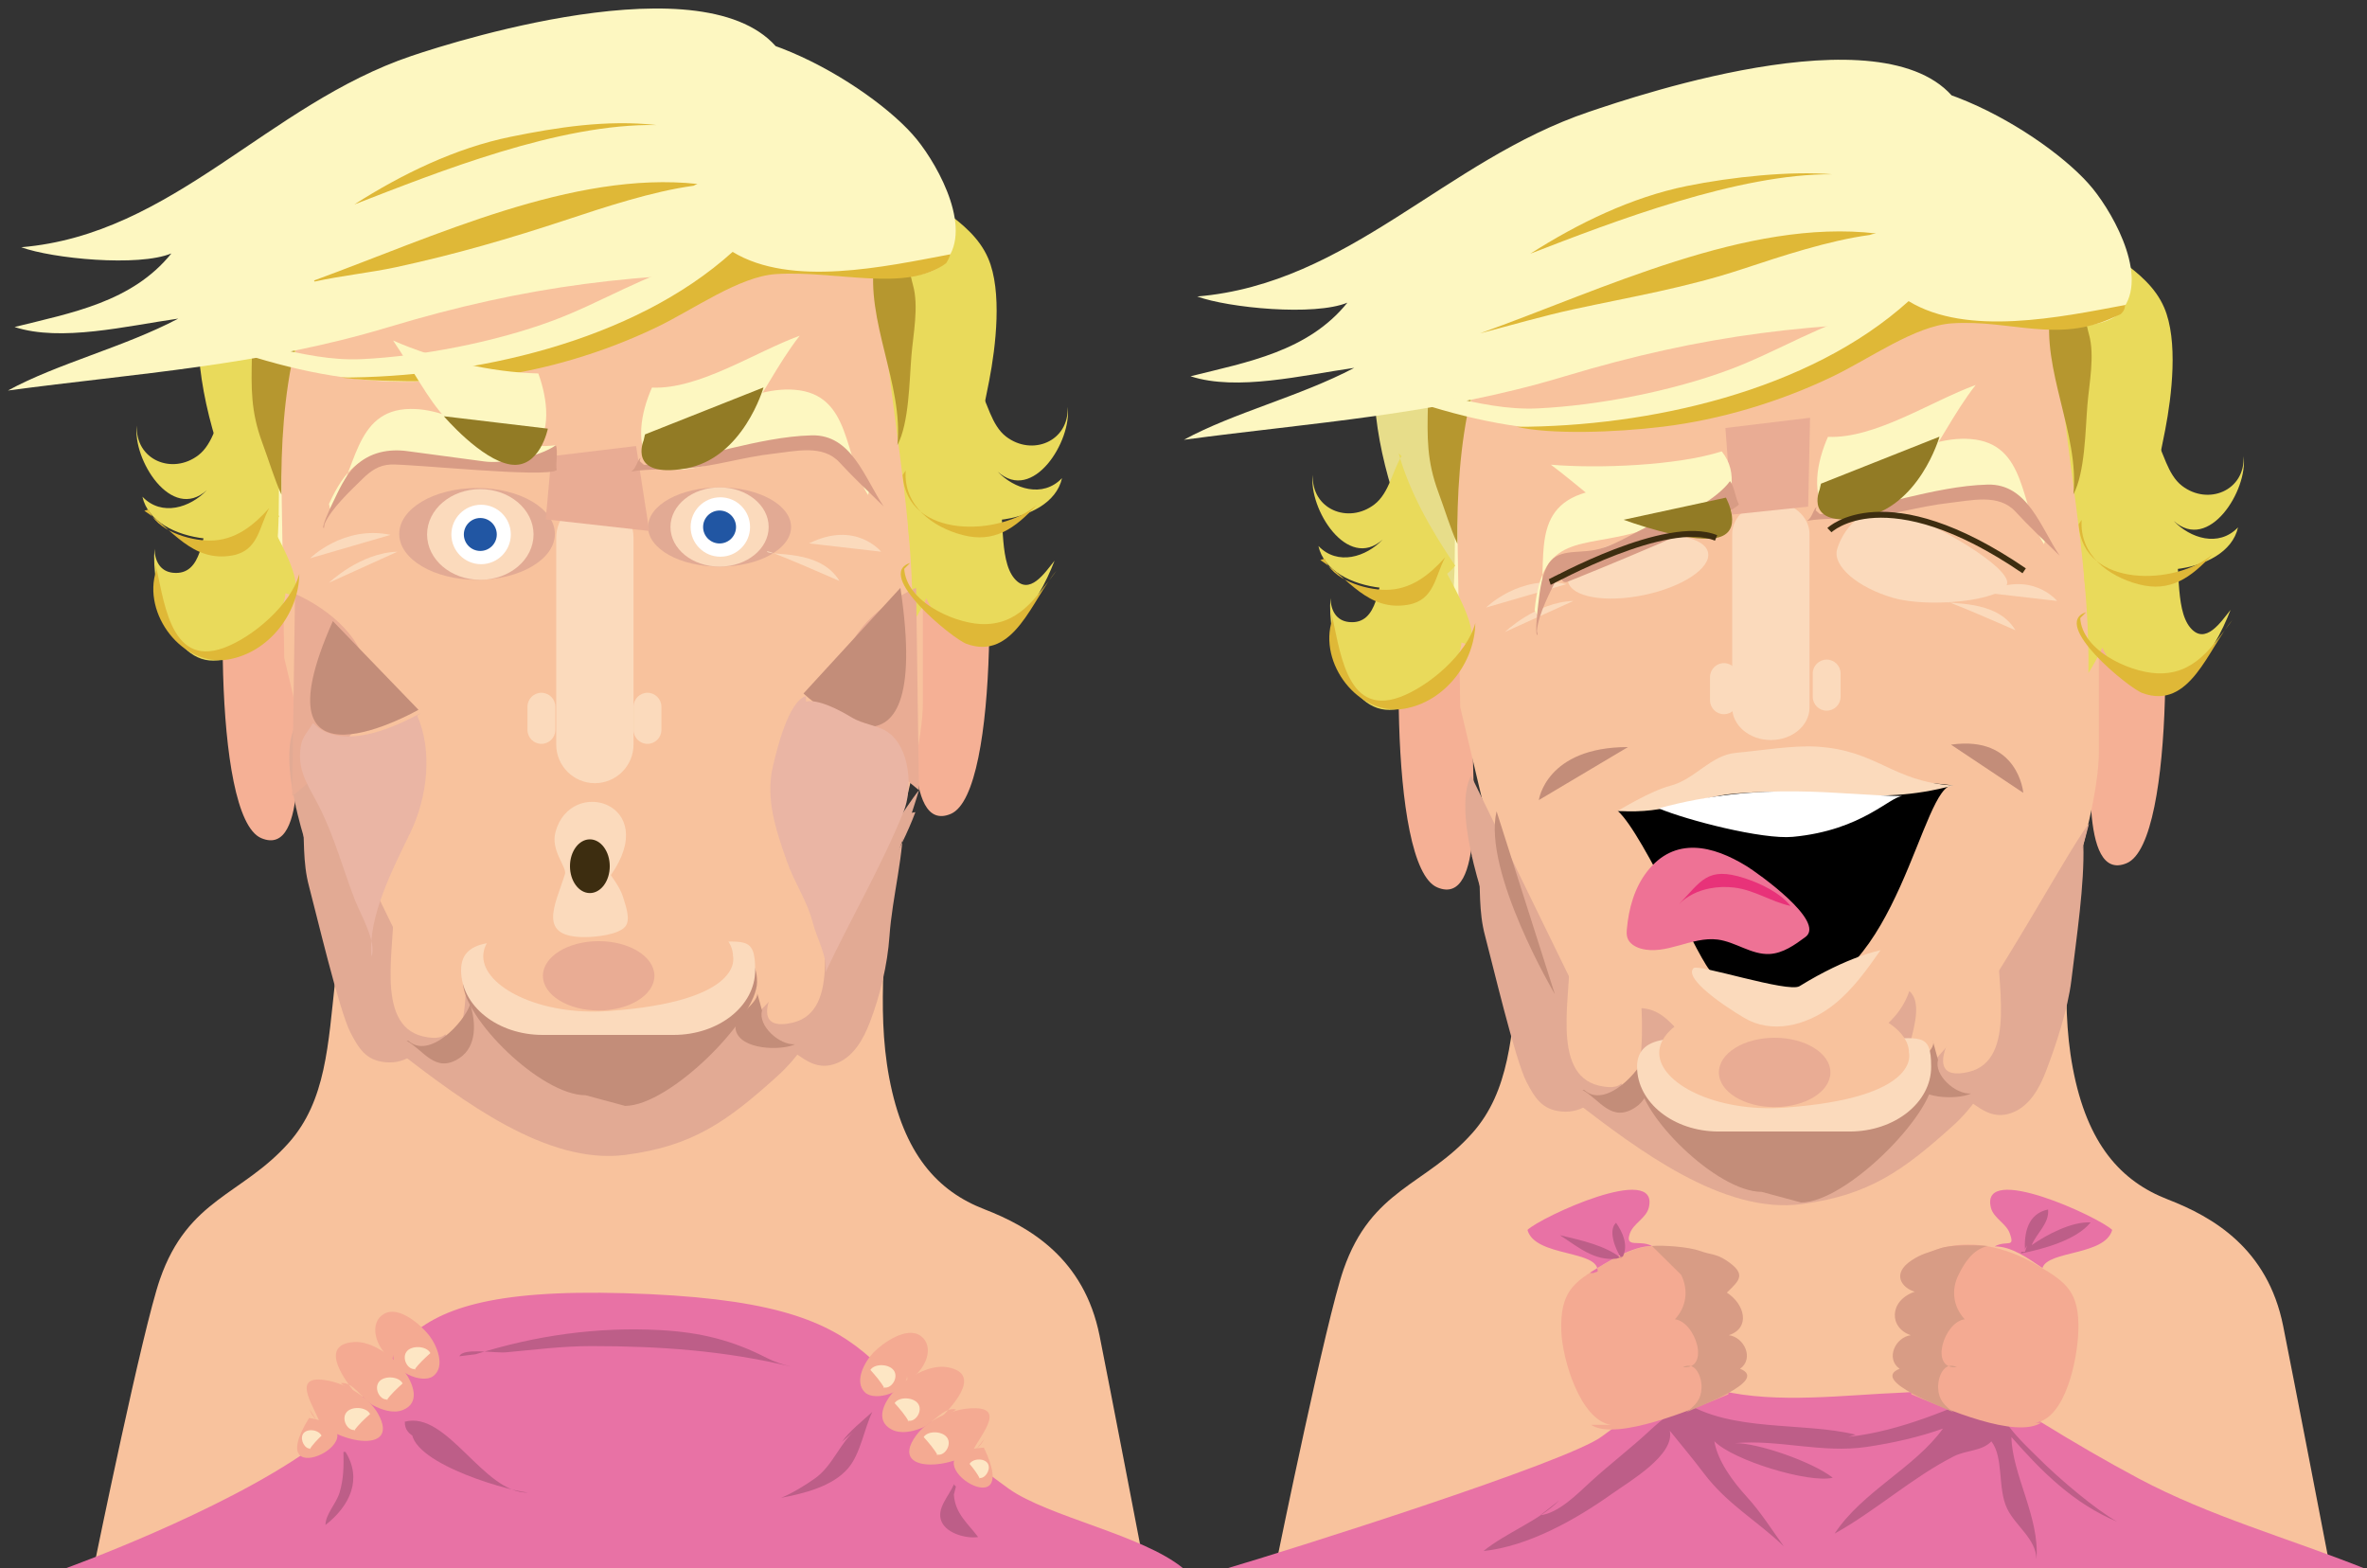 <?xml version="1.0" encoding="utf-8"?>
<!-- Generator: Adobe Illustrator 22.0.1, SVG Export Plug-In . SVG Version: 6.00 Build 0)  -->
<svg version="1.1" id="Ebene_1" xmlns="http://www.w3.org/2000/svg" xmlns:xlink="http://www.w3.org/1999/xlink" x="0px" y="0px"
	 width="400px" height="265px" viewBox="0 0 400 265" style="enable-background:new 0 0 400 265;" xml:space="preserve">
<rect x="0" y="0" width="400" height="265" fill="#333333" stroke="none"/>
<style type="text/css">
	.st0{fill:#F8C29D;}
	.st1{fill:#E872A5;}
	.st2{fill:#BD5E88;}
	.st3{fill:#F4AA92;}
	.st4{fill:#FDE6C4;}
	.st5{fill:#F5B095;}
	.st6{fill:#FDF7C1;}
	.st7{fill:#E9DA5B;}
	.st8{fill:#DEBC6F;}
	.st9{fill:#B6972F;}
	.st10{fill:#E2AA94;}
	.st11{fill:#C38D79;}
	.st12{fill:#FBDABC;}
	.st13{fill:#E9AC94;}
	.st14{fill:#EAB5A4;}
	.st15{fill:#DFB837;}
	.st16{fill:#D89C85;}
	.st17{fill:#927B25;}
	.st18{fill:#FFFFFF;}
	.st19{fill:#2156A3;}
	.st20{fill:#3D2D10;}
	.st21{fill:#E7DD8A;}
	.st22{fill:#EE7295;}
	.st23{fill:#E83279;}
	.st24{fill:none;stroke:#3D2D10;stroke-miterlimit:10;}
</style>
<g>
	<path class="st0" d="M56.665,165.477c-1.219,11.062-1.563,20.531-7.851,27.617c-7.898,8.9-17.034,9.412-21.781,23.061
		c-2.938,8.443-10.879,47.256-10.879,47.256c13.206-0.1,170.696,0.439,176.976,0c0,0-5.545-28.871-7.314-37.709
		c-2.617-13.066-11.844-18.412-19.475-21.367c-7.846-3.037-13.631-9.234-16.074-22.217c-2.328-12.371-0.102-23.959-0.504-36.527
		c-13.49,12.953-24.637,30.064-41.487,31.01c-12.521,0.703-26.376,1.389-38.52-4.146c-2.73-1.246-7.601-3.268-9.718-6.436
		c-1.305-1.955-1.481-5.107-2.498-5.4"/>
	<g>
		<path class="st1" d="M11.12,265c0,0,26.008-9.354,41.206-20.076c18.056-12.74,7.505-27.717,53.199-26.4
			c47.779,1.375,38.434,14.229,64.955,33.047c6.686,4.744,22.596,7.797,29.449,13.43H11.12V265z"/>
		<path class="st2" d="M80.39,228.838c10.126-3.17,20.5-4.668,31.289-4.07c6.727,0.371,12.141,1.729,17.883,4.689
			c1.291,0.666,2.713,1.121,4.023,1.451c-11.211-2.68-22.013-3.445-33.62-3.445c-4.946,0-9.599,0.609-14.426,1.049
			c-1.895,0.174-7.326-0.82-7.9,0.67"/>
		<path class="st2" d="M58.04,245.344c0.057,2.352,0.038,4.617-0.664,6.893c-0.586,1.9-2.36,3.623-2.378,5.459
			c4.187-3.275,6.239-7.785,3.387-12.352"/>
		<path class="st2" d="M161.196,252.564c0.217,3.256,2.422,4.9,4.1,7.17c-1.947,0.293-5.32-0.576-6.188-2.625
			c-0.938-2.213,1.283-4.289,2.096-6.314c-0.291-0.068,0.205,0.205,0.336,0.395"/>
		<path class="st2" d="M69.731,240.873c-2.032,5.705,14.983,10.793,19.496,11.346c-7.511,0.174-13.642-13.898-20.818-11.98
			c-0.041,1.295,0.718,2.221,2.01,2.699"/>
		<path class="st2" d="M144.691,241.561c-2.674,2.059-3.867,6.002-6.893,8.201c-1.717,1.246-4.057,2.631-5.803,3.338
			c3.779-0.717,8.686-1.887,11.338-5.004c2.088-2.453,2.678-6.592,4.074-9.508c-1.668,1.531-3.853,3.23-5.123,5.037"/>
	</g>
	<g>
		<path class="st3" d="M54.366,241.379c-0.562-2.949-6.121-9.551,1.253-8.047c2.955,0.604,6.65,2.74,8.219,5.479
			c4.493,7.846-9.766,4.545-11.517-0.662"/>
		<path class="st3" d="M60.704,236.266c-1.908-2.354-7.267-8.967-0.96-9.486c3.142-0.258,6.864,2.574,8.592,4.953
			c1.505,2.072,2.751,5.307-0.234,6.518c-1.645,0.668-3.588-0.014-5.073-0.795c-1.787-0.941-3.353-4.068-5.447-3.738"/>
		<path class="st3" d="M66.27,229.873c-2.997-2.318-3.962-6.443-1.306-7.893c2.492-1.361,6.184,1.914,7.555,3.674
			c1.301,1.67,2.835,5.281,0.681,6.889c-1.883,1.404-7.057-0.885-6.731-3.58"/>
		<path class="st3" d="M52.238,239.604C43.563,253.498,66.462,242.051,52.238,239.604"/>
		<path class="st4" d="M70,231.525c0.664-1.006,1.853-2.09,2.729-2.879c-0.626-1.254-3.328-1.404-4.1-0.129
			c-0.719,1.191,0.364,3.084,1.617,2.805"/>
		<path class="st4" d="M65.314,236.654c0.665-1.006,1.853-2.092,2.729-2.881c-0.626-1.252-3.328-1.402-4.1-0.127
			c-0.719,1.189,0.364,3.084,1.617,2.805"/>
		<path class="st4" d="M59.81,241.818c0.665-1.006,1.853-2.09,2.729-2.879c-0.626-1.254-3.328-1.404-4.1-0.129
			c-0.719,1.191,0.364,3.084,1.617,2.807"/>
		<path class="st4" d="M52.325,244.924c0.48-0.822,1.36-1.695,2.01-2.328c-0.521-1.07-2.603-1.279-3.157-0.234
			c-0.517,0.975,0.375,2.594,1.33,2.4"/>
	</g>
	<g>
		<path class="st3" d="M163.95,246.148c0.879-2.871,7.127-8.824-0.367-8.137c-3.002,0.275-6.91,1.996-8.768,4.549
			c-5.324,7.307,9.211,5.584,11.52,0.598"/>
		<path class="st3" d="M158.208,240.373c2.154-2.133,8.203-8.119,1.99-9.324c-3.094-0.6-7.104,1.809-9.082,3.984
			c-1.723,1.895-3.314,4.973-0.479,6.504c1.561,0.844,3.568,0.379,5.129-0.236c1.879-0.74,3.777-3.678,5.824-3.121"/>
		<path class="st3" d="M153.374,233.41c3.232-1.977,4.643-5.971,2.16-7.703c-2.328-1.625-6.355,1.229-7.91,2.828
			c-1.477,1.516-3.395,4.939-1.43,6.771c1.719,1.602,7.109-0.109,7.082-2.822"/>
		<path class="st3" d="M166.261,244.615C173.364,259.375,151.855,245.494,166.261,244.615"/>
		<path class="st4" d="M149.488,234.645c-0.553-1.072-1.615-2.281-2.398-3.16c0.758-1.178,3.461-1.031,4.088,0.32
			c0.586,1.264-0.697,3.025-1.914,2.611"/>
		<path class="st4" d="M153.583,240.254c-0.549-1.072-1.611-2.279-2.398-3.16c0.762-1.176,3.463-1.031,4.09,0.32
			c0.586,1.264-0.699,3.025-1.912,2.613"/>
		<path class="st4" d="M158.491,245.99c-0.551-1.072-1.613-2.281-2.398-3.16c0.76-1.178,3.461-1.031,4.088,0.32
			c0.586,1.262-0.697,3.025-1.912,2.611"/>
		<path class="st4" d="M165.591,249.893c-0.387-0.867-1.166-1.832-1.744-2.533c0.635-1.004,2.729-0.986,3.164,0.113
			c0.408,1.025-0.656,2.537-1.584,2.24"/>
	</g>
	<g>
		<path class="st5" d="M164.956,78.892c2.995,8.054,4.192,55.06-4.289,58.642c-8.192,3.46-5.782-18.886-6.036-24.115
			c-0.527-10.854-1.947-22.323,0.97-32.676C160.353,80.402,163.557,73.239,164.956,78.892c-0.368,1.599,1.707,6.237,0.862,6.896"/>
		<path class="st5" d="M39.866,82.988c-2.996,8.054-4.193,55.06,4.289,58.642c8.191,3.461,5.781-18.886,6.035-24.115
			c0.527-10.854,1.947-22.323-0.969-32.676c-4.752-0.342-8.477-5.64-9.875,0.013c0.368,1.599-1.188,4.373-0.342,5.032"/>
		<path class="st6" d="M145.614,21.233C143.046,8.285,111.851,7.314,101.629,7.44c-15.718,0.193-31.122,5.048-43.081,15.52
			c-21.271,18.628-22.635,56.323-9.442,79.909c-0.258-19.371,11.301-29.191,26.616-40.212
			c15.883-11.429,34.646-19.196,51.806-28.493c5.335-2.891,16.318-6.526,16.209-13.494c-1.082,0.967-2.156,0.945-3.295,1.425"/>
		<path class="st0" d="M61.407,167.517c0,29.995,10.247,5.44,40.242,5.44l0,0c45.16,0,42.716,14.633,43.965-11.168
			c0.208-4.292,10.346-30.639,10.346-43.143v-9.326V66.923c0-29.995-24.316-54.311-54.311-54.311l0,0
			c-29.995,0-54.311,24.315-54.311,54.311l0.694,44.227L61.407,167.517z"/>
		<path class="st7" d="M152.511,28.991c3.029,5.401,11.479,7.694,14.48,14.655c2.406,5.578,1.291,14.907,0.172,20.687
			c-2.271,11.73-6.496,30.837-12.973,41.077c0.213-15.46-2.561-30.229-4.266-45.405c-1.041-9.262-3.896-21.006-2.459-30.019
			c3.35,0.088,8.474,1.7,8.494,4.177"/>
		<path class="st7" d="M44.753,94.508c-10.29-20.684-18.101-44.203-2.392-65.305c13.007-17.472,67.797-35.155,84.461-19.701
			C104.398,12.47,67.899,30.896,54.909,49.68c-5.794,8.379-6.523,14.247-7.55,24.327c-0.58,5.701,0.472,20.238-1.744,23.087"/>
		<path class="st8" d="M127.348,36.073c-13.73-0.149-25.659,2.604-38.675,6.481C73.195,47.165,58.059,55.086,42.25,57.801
			c-4.566,0.784-9.884,0.763-14.597,0.509c-0.475-0.025-0.969-0.044-1.466-0.072c12.779,4.45,28.23,0.425,40.465-3.846
			c10.097-3.525,19.577-8.111,30.079-10.726c13.219-3.29,27.522-4.587,41.087-3.211c4.839,0.491,7.942,2.623,12.222,4.225
			C149.837,37.203,132.384,36.128,127.348,36.073z"/>
		<path class="st9" d="M42.571,60.142c-0.118,5.47-0.212,9.368,1.767,14.707c1.065,2.875,2.039,6.117,3.218,8.745
			c-0.108-8.037,0.435-17.089,2.301-24.735c-2.49,1.304-6.867,0.557-8.594,1.544"/>
		<path class="st9" d="M146.956,44.183c1.723,0.21,4.236,0.844,5.715,1.772c1.659,1.041,1.077,0.316,1.611,2.205
			c1.02,3.608,0.033,8.324-0.264,11.989c-0.351,4.316-0.392,11.345-2.367,15.074c1.049-10.255-5.453-21.021-3.854-31.28
			c0.389,0.06,0.052,0.261,0.204,0.502"/>
		<path class="st10" d="M75.786,175.88c3.759-0.173,2.877-13.846,2.877-13.846c5.003,0.354,5.876,5.21,10.598,6.925
			c10.04,3.645,30.502,2.328,34.671-9.814c3.907,3.437-3.802,14.913,1.037,13.933c6.568-1.331,26.133-34.461,30.328-39.551
			c0,0-10.761,36.43-23.895,48.285c-8.528,7.698-14.289,11.842-25.686,13.339c-13.332,1.752-27.732-9.269-38.371-17.427
			c-3.955-3.033,3.193,3.753,0,0c-2.98-3.502-23.062-43.872-17.49-54.99"/>
		<path class="st11" d="M78.235,165.946c0,6.039,13.122,19.128,20.733,19.128l6.662,1.797c7.611,0,22.303-14.887,22.303-20.926l0,0
			c0-6.039-4.889-4.31-12.5-4.31H93.164C85.554,161.636,78.235,159.907,78.235,165.946L78.235,165.946z"/>
		<path class="st12" d="M77.92,163.946c0,6.039,6.17,10.934,13.78,10.934h22.136c7.611,0,13.781-4.895,13.781-10.934l0,0
			c0-6.039-1.859-4.718-9.471-4.718H93.164C85.554,159.228,77.92,157.907,77.92,163.946L77.92,163.946z"/>
		<path class="st13" d="M49.856,100.348c0,0,28.017,11.392-0.483,34.19L49.856,100.348z"/>
		<path class="st13" d="M154.814,99.337c0,0-28.016,11.392,0.484,34.19L154.814,99.337z"/>
		<path class="st7" d="M38.119,68.76c-1.463,2.303-2.073,6.228-4.592,8.157c-4.401,3.373-10.666,0.828-10.406-5.015
			c-0.761,5.71,5.852,16.35,11.823,10.935c-2.786,2.932-7.604,4.511-10.873,1.1c1.846,8.322,18.594,9.408,23.107,3.323
			c-4.244-6.277-7.688-12.427-9.56-19"/>
		<path class="st7" d="M165.423,65.617c1.463,2.303,2.072,6.228,4.592,8.157c4.4,3.373,10.666,0.828,10.406-5.015
			c0.76,5.71-5.854,16.35-11.823,10.936c2.786,2.932,7.602,4.511,10.872,1.1c-1.846,8.322-18.594,9.408-23.107,3.323
			c4.244-6.277,7.688-12.427,9.561-19"/>
		<path class="st11" d="M56.249,104.956l14.471,14.985C70.72,119.941,42.343,136.117,56.249,104.956z"/>
		<path class="st11" d="M152.161,99.337l-16.377,17.845C135.784,117.182,157.983,138.135,152.161,99.337z"/>
		<path class="st12" d="M93.995,125.808c0,3.607,2.926,6.532,6.533,6.532l0,0c3.607,0,6.531-2.925,6.531-6.532v-34.92
			c0-3.607-2.924-6.532-6.531-6.532l0,0c-3.607,0-6.533,2.925-6.533,6.532V125.808z"/>
		<path class="st12" d="M89.139,123.342c0,1.3,1.054,2.354,2.354,2.354l0,0c1.301,0,2.354-1.054,2.354-2.354v-3.924
			c0-1.3-1.054-2.354-2.354-2.354l0,0c-1.301,0-2.354,1.054-2.354,2.354V123.342z"/>
		<ellipse class="st10" cx="80.618" cy="90.223" rx="13.149" ry="7.756"/>
		<path class="st12" d="M107.06,123.342c0,1.3,1.055,2.354,2.355,2.354l0,0c1.3,0,2.354-1.054,2.354-2.354v-3.924
			c0-1.3-1.054-2.354-2.354-2.354l0,0c-1.301,0-2.355,1.054-2.355,2.354V123.342z"/>
		<path class="st12" d="M72.174,90.315c0,4.233,4.027,7.664,8.995,7.664s8.995-3.431,8.995-7.664c0-4.232-4.027-7.663-8.995-7.663
			S72.174,86.083,72.174,90.315z"/>
		<path class="st10" d="M109.516,89.052c0,3.699,5.41,6.698,12.084,6.698c6.674,0,12.084-2.999,12.084-6.698
			s-5.41-6.697-12.084-6.697S109.516,85.354,109.516,89.052z"/>
		<path class="st12" d="M113.301,89.052c0,3.699,3.715,6.698,8.299,6.698c4.583,0,8.299-2.999,8.299-6.698s-3.716-6.697-8.299-6.697
			S113.301,85.354,113.301,89.052z"/>
		<path class="st0" d="M102.769,170.848c-11.628,0.814-21.105-4.144-21.105-9.256s9.449-9.256,21.105-9.256
			c11.655,0,21.105,4.144,21.105,9.256C123.873,161.592,126.004,169.22,102.769,170.848z"/>
		<polygon class="st13" points="93.19,77.092 107.491,75.367 109.717,89.724 92.225,87.762 		"/>
		<path class="st7" d="M48.242,100.243c-0.197,4.393-7.271,10.848-11.404,11.341c-8.133,0.971-11.277-12.582-10.728-18.844
			c0.056,2.121,0.999,3.819,3.104,4.044c5.183,0.552,4.794-6.687,6.302-9.577c2.499,1.561,6.938,0.471,9.906,0.64
			c1.132,2.338,6.445,11.12,3.856,12.742"/>
		<path class="st7" d="M154.059,81.916c-1.95,6.342,0.542,19.274,5.879,23.945c8.632,7.555,15.527-3.961,18.273-11.123
			c-1.617,2.009-4.24,6.04-6.793,3.012c-2.766-3.28-1.469-11.345-2.914-15.461c-1.408,1.696-4.579,2.789-6.923,2.026
			c-4.985-1.622-3.854-7.511-6.081-10.349c-0.057,1.728-0.067,3.465-0.404,5.183"/>
		<path class="st6" d="M132.712,10.067c-9.929-17.532-54.987-3.379-63.163-0.618C45.216,17.662,29.288,39.611,3.588,41.778
			c5.268,1.925,19.798,3.352,25.378,1.043C22.33,51.06,12.063,52.862,2.461,55.257c7.838,2.567,18.986-0.185,27.664-1.42
			c-9.154,4.83-20.407,7.575-28.784,12.152c21.645-2.908,42.641-4.175,64.264-10.696c23.635-7.128,42.427-9.271,67.39-9.271
			c6.022,0,22.201,2.819,26.397-1.41c5.357-5.397-0.698-16.418-4.462-21.058c-7.605-9.373-33.833-24.932-44.69-14.611"/>
		<path class="st6" d="M151.813,38.157c-18.146-0.898-40.742,16.424-58.177,22.19c-22.604,7.477-41.491,4.109-61.958-3.962
			c9.464-0.057,19.256,4.789,29.432,4.303c10.239-0.49,22.569-2.891,32.272-6.492c8.4-3.117,15.788-7.96,24.673-10.138
			c7.501-1.839,16.051-2.152,23.7-2.555c2.035-0.107,13.44,0.009,8.935,0.026"/>
		<path class="st10" d="M152.662,137.574c0.204,6.619-1.886,13.939-2.349,20.628c-0.331,4.788-1.598,10.09-3.314,14.549
			c-1.1,2.855-2.797,5.965-5.909,7.027c-4.377,1.494-6.415-2.675-9.952-3.365c6.911-13.34,18.295-25.166,23.554-39.178"/>
		<path class="st10" d="M51.211,137.912c-0.059-0.2-0.65-0.757-0.082-0.392c0.337,4.122-0.003,8.185,1.09,12.243
			c1.105,4.105,5.083,21.024,7.023,24.754c1.444,2.777,2.671,4.65,5.833,4.972c3.992,0.406,5.526-2.348,9.096-3.439
			c-5.256-6.141-9.698-14.251-13.923-21.238c-2.482-4.105-5.229-8.03-7.422-12.251c-0.928-1.786-2.178-5.361-2.968-6.34"/>
		<path class="st0" d="M66.429,152.791c0.605,6.184-3.391,20.355,5.055,22.337c4.856,1.139,5.081-1.746,3.247-5.498
			c-2.6-5.32-5.735-10.497-8.302-15.824"/>
		<path class="st0" d="M138.992,150.478c-0.605,6.184,3.391,20.355-5.055,22.337c-4.856,1.139-5.081-1.746-3.247-5.498
			c2.6-5.32,5.735-10.497,8.302-15.824"/>
		<path class="st11" d="M68.998,175.868c3.559,3.22,9.437-3.114,10.461-6.156c0.962,2.999,1.171,7.099-1.81,9.078
			c-4.08,2.709-6.055-1.361-8.95-2.922"/>
		<path class="st11" d="M128.778,170.787c-0.727,2.512,2.907,5.863,5.589,5.672c-2.328,1.112-9.222,0.996-10.027-2.384
			c-0.585-2.456,4.395-4.766,3.542-6.576"/>
		<path class="st14" d="M70.507,120.937c2.583,5.835,1.809,13.641-1.208,19.86c-2.853,5.879-7.179,14.173-6.524,20.847
			c0.954-2.355-1.901-7.26-2.775-9.509c-2.071-5.324-3.452-10.683-6.058-15.817c-1.641-3.232-3.419-5.592-3.233-9.082
			c0.144-2.684,0.915-2.915,2.175-5.054c4.714,4.721,13.306,1.014,18.266-1.726C70.941,120.622,70.726,120.785,70.507,120.937"/>
		<path class="st14" d="M136.204,117.637c-2.979,0.789-4.951,9.185-5.573,11.78c-1.333,5.564,0.518,10.914,2.34,16.118
			c1.305,3.728,3.438,6.64,4.416,10.499c0.621,2.447,2.537,5.774,2.101,8.293c4.21-8.962,9.414-17.798,13.223-27.199
			c1.529-3.775,1.158-10.768-2.709-13.432c-1.642-1.132-4.12-1.288-6.065-2.461c-2.146-1.294-5.567-3.091-7.733-2.7"/>
		<path class="st13" d="M91.745,164.894c0,3.236,4.219,5.858,9.423,5.858s9.423-2.623,9.423-5.858s-4.219-5.858-9.423-5.858
			S91.745,161.659,91.745,164.894z"/>
		<path class="st12" d="M141.863,98.18c0,0-12.965-5.725-12.234-4.954C130.36,93.997,138.618,92.731,141.863,98.18z"/>
		<path class="st12" d="M136.727,91.824l12.174,1.402C148.901,93.226,144.597,87.898,136.727,91.824z"/>
		<path class="st12" d="M67.163,93.226L55.605,98.46C55.605,98.46,60.874,93.411,67.163,93.226z"/>
		<path class="st12" d="M66.002,90.381l-13.588,3.955C52.413,94.335,58.059,88.705,66.002,90.381z"/>
		<path class="st15" d="M160.599,42.974c-11.05,2.077-26.9,5.615-36.794-0.411c-16.852,15.229-44.013,21.234-66.263,21.234
			c5.711,0.714,16.518,0.98,24.746-0.019c9.706-1.178,19.776-4.204,28.68-8.482c6.262-3.009,13.931-8.57,20.151-8.98
			c10.075-0.664,22.061,3.175,28.76-1.831C160.261,43.907,160.468,43.415,160.599,42.974z"/>
		<path class="st15" d="M117.869,31.082c-21.054-2.266-44.507,8.892-64.709,16.28c-0.13,0.047-0.072,0.235,0.063,0.205
			c4.55-1.002,9.423-1.493,13.717-2.42c10.04-2.168,19.2-4.836,28.861-8.031c6.38-2.109,14.485-4.796,21.394-5.724
			C117.415,31.273,117.636,31.167,117.869,31.082z"/>
		<path class="st15" d="M110.971,21.131c-16.46-0.311-36.984,7.955-51.097,13.418c8.052-5.141,17.143-9.548,26.431-11.436
			C93.959,21.557,102.442,20.183,110.971,21.131"/>
		<path class="st15" d="M26.405,96.385c-2.433,7.367,4.464,16.354,12.142,15.057c6.945-1.174,11.963-7.881,12.035-14.477
			c-1.39,5.189-7.864,10.732-12.779,12.519c-9.361,3.404-10.103-8.758-11.65-14.609"/>
		<path class="st15" d="M25.146,86.063c1.178,3.567,6.811,5.276,10.273,5.286c4.341,0.013,7.468-2.595,10.078-5.506
			c-1.73,3.171-1.79,7.223-6.251,8.019c-6.8,1.213-10.144-4.541-14.855-7.548"/>
		<path class="st15" d="M152.799,96.133c0-0.232,0-0.465,0-0.698c-0.282,5.947,8.131,9.774,12.904,10.014
			c6.384,0.32,9.354-4.445,12.809-8.975c-4.033,4.663-7.119,15.295-15.194,12.317c-2.394-0.882-15.602-11.724-9.511-13.665"/>
		<path class="st15" d="M152.547,80.272c0.693,10.914,16.557,10.351,22.622,5.074c-3.626,3.928-7.119,6.487-12.537,5.054
			c-5.1-1.349-9.979-4.977-9.581-10.883"/>
		<g>
			<path class="st6" d="M55.598,85.152c5.448-12.053,10.962-7.278,21.014-6.874c5.43,0.218,17.471,1.165,17.323-3.042
				c-9.455,1.23-16.094-6.209-24.561-6.134c-9.754,0.087-9.026,10.88-13.612,16.896"/>
			<path class="st6" d="M90.145,76.309c-14.489,0.227-16.793-8.604-23.716-18.769c7.383,3.264,16.576,5.378,24.543,5.568
				C92.588,67.571,93.196,73.002,90.145,76.309"/>
			<path class="st16" d="M54.833,88.573c1.125-2.627,4.41-5.667,6.438-7.661c1.357-1.334,2.775-2.333,4.729-2.414
				c3.411-0.14,26.168,2.307,28.082,0.944c-0.224-1.066,0.263-3.174-0.149-4.207c-2.837,2.003-8.963,3.157-12.027,2.747
				c-4.321-0.577-8.702-1.15-13.015-1.743c-3.222-0.442-6.406,0.175-8.88,2.539c-1.676,1.601-2.782,4.117-3.792,6.208
				c-0.421,0.87-2.057,4.375-1.472,4.227"/>
			<path class="st17" d="M92.581,72.434c0,0-1.358,6.809-6.302,6.06c-4.944-0.75-11.266-8.154-11.266-8.154L92.581,72.434z"/>
		</g>
		<g>
			<path class="st6" d="M146.917,82.804c-4.623-12.393-12.113-9.177-21.638-5.943c-8.228,2.793-19.043,5.888-15.943-6.533
				c9.351,1.864,16.476-5.11,24.918-4.465c9.725,0.744,8.273,11.463,12.442,17.774"/>
			<path class="st6" d="M110.111,78.722c14.44,1.202,17.438-12.316,25.03-21.992c-7.584,2.76-17.006,9.112-24.966,8.765
				C108.26,69.839,107.287,75.217,110.111,78.722"/>
			<path class="st16" d="M108.8,78.531c4.123,0.251,10.028-1.695,14.458-2.732c4.445-1.041,9.305-2.12,13.904-2.235
				c6.738-0.167,8.911,7.134,12.167,12.014c-2.523-2.469-5.093-4.868-7.468-7.451c-2.817-3.063-7.361-1.894-11.299-1.449
				c-4.978,0.562-9.744,2.105-14.759,2.494c-2.998,0.232-6.209,0.02-9.133,0.507c0.867-0.57,0.92-1.693,1.558-2.339
				c0.007,0.205-0.123,0.397-0.113,0.587"/>
			<path class="st17" d="M108.766,74.421c0,0-2.77,6.427,7.037,4.751c9.807-1.676,13.223-13.706,13.223-13.706l-20.029,7.941"/>
		</g>
		<circle class="st18" cx="81.3" cy="90.315" r="5.021"/>
		<path class="st12" d="M103.225,147.882c0.839,1.202,1.692,2.431,2.11,3.837s1.267,3.672,0.355,4.82
			c-1.116,1.404-4.936,1.795-6.729,1.812c-8.29,0.077-5.176-5.306-3.494-10.612c0.391-1.234-2.465-3.957-1.593-7.159
			C96.467,131.058,111.771,135.703,103.225,147.882z"/>
		<circle class="st19" cx="81.169" cy="90.315" r="2.783"/>
		<circle class="st18" cx="121.731" cy="89.052" r="5.021"/>
		<circle class="st19" cx="121.6" cy="89.052" r="2.783"/>
		<path class="st20" d="M96.32,146.372c0,2.507,1.505,4.539,3.362,4.539s3.362-2.032,3.362-4.539s-1.505-4.539-3.362-4.539
			S96.32,143.865,96.32,146.372z"/>
	</g>
</g>
<g>
	<path class="st0" d="M256.68,163.828c-1.219,11.062-1.564,20.531-7.852,27.617c-7.898,8.9-17.033,9.412-21.781,23.061
		c-2.938,8.443-11.028,47.973-11.028,47.973c13.206-0.1,171.062,0.779,177.341,0.339c0,0-5.76-29.927-7.53-38.765
		c-2.617-13.066-11.844-18.412-19.475-21.367c-7.846-3.037-13.631-9.234-16.074-22.217c-2.328-12.371-0.102-23.959-0.504-36.527
		c-13.49,12.953-24.637,30.064-41.488,31.01c-12.52,0.703-26.375,1.389-38.52-4.146c-2.73-1.246-7.602-3.268-9.719-6.436
		c-1.305-1.955-1.48-5.107-2.496-5.4"/>
	<g>
		<path class="st1" d="M291.432,235.059c-0.273,0.012-0.73-0.023-0.611-0.076c9.449,2.268,20.998,0.729,30.682,0.34
			c4.283-0.17,6.646-0.91,10.676,0.248c3.066,0.883,7.768,0.633,10.268,2.105c0.504,0.297,1.5,2.043,2.561,2.695
			c5.281,3.252,10.842,6.504,16.402,9.467c12.023,6.402,25.279,10.072,38.088,15.162c-4.949,0-188.71,0-192.076,0
			c9.436-2.756,57.647-17.926,63.354-22.32c2.396-1.846,8.803-6.014,8.508-8.912c-0.459,0.332-0.477,0.467-0.816,0.99
			c1.018,0.178,1.715-0.137,1.854-0.225"/>
		<path class="st2" d="M260.274,256.053c3.166-0.375,6.283-3.617,8.584-5.719c3.262-2.979,6.76-5.625,9.982-8.637
			c1.891-1.768,3.914-3.16,5.537-4.943c8.17,5.312,20.195,3.475,29.189,5.668c-0.42,0.166-0.799,0.262-1.215,0.377
			c8.74-0.939,17.645-4.824,25.668-8.457c-0.146,0.133-0.365,0.211-0.629,0.27c-1.029,4.309,4.385,9.062,7.064,11.744
			c3.486,3.488,9.674,8.744,13.355,10.787c-7.387-3.059-12.838-8.531-17.898-14.316c0.117,6.357,4.816,13.623,4.229,20.645
			c-0.047-3.426-3.543-5.617-4.953-8.549c-1.652-3.434-0.537-8.602-2.662-11.361c-1.648,1.703-4.199,1.438-6.346,2.527
			c-6.996,3.551-13.205,9.207-20.146,13.062c4.65-7.09,13.527-11.109,18.309-17.748c-3.945,1.416-8.479,2.447-12.863,3.092
			c-7.639,1.125-14.855-1.293-22.309-0.629c3.76-0.098,13.131,3.137,16.551,5.84c-3.969,0.977-16.82-2.906-20.014-6.17
			c0.549,3.332,3.144,6.818,5.412,9.309c2.557,2.809,4.199,5.525,6.334,8.457c-4.557-4.361-9.564-7.098-13.545-12.381
			c-1.824-2.418-4.049-5.08-5.729-7.158c0.912,4.098-6.834,8.572-9.73,10.635c-6.191,4.414-14.197,8.897-21.752,9.695
			c3.783-3.09,9.389-5.117,12.801-8.549"/>
		<g>
			<path class="st3" d="M272.2,240.766c-5.146-0.822-8.195-11.094-8.354-15.832c-0.221-6.664,2.098-8.266,6.689-10.996
				c2.088-1.242,5.655-3.286,8.635-3.389c4.505-0.155,6.844,2.138,9.377,3.598c5.467,3.152,3.289,4.752-2.721,6.66
				c9.615-2.514,6.584,5.256,1.664,8.338c3.402,0.402,5.033,2.99,4.582,6.477c-5.957,2.475-18.889,7.975-23.207,5.145"/>
			<path class="st16" d="M279.17,210.549c2.006-0.168,6.219,0.154,8.049,0.814c1.924,0.697,2.77,0.466,4.51,1.62
				c3.453,2.295,2.29,3.338,0.092,5.441c3.074,1.984,4.014,5.981,0.34,7.197c2.617,0.35,4.295,3.957,1.896,5.674
				c5.166,2.047-7.809,6.617-9.119,7.383c1.561-1.217,2.52-2.115,2.607-4.146c0.074-1.734-0.953-4.611-3.162-3.508
				c4.68,0.451,2.215-7.635-1.338-8.092c1.977-2.125,2.32-4.992,1.047-7.52"/>
			<path class="st1" d="M269.983,214.871c0.275-3.721-10.578-2.393-11.855-7.039c2.203-2.154,22.385-11.518,20.502-3.77
				c-0.43,1.764-2.584,2.666-3.182,4.324c-0.951,2.639,1.643,1.031,3.723,2.162c-3.277-0.014-7.602,2.699-10.307,4.402
				c-0.389,0.396,0.199,0.023,0.309,0.191"/>
		</g>
		<g>
			<path class="st3" d="M343.961,240.435c5.146-0.822,7.103-10.763,7.26-15.503c0.221-6.662-2.096-8.264-6.688-10.994
				c-4.377-2.604-10.342-4.763-16.684-2.986c-6.077,1.702-4.619,7.947,1.391,9.855c-9.613-2.514-6.582,5.256-1.664,8.338
				c-3.4,0.402-5.033,2.99-4.582,6.477c5.959,2.475,17.695,7.58,22.012,4.75"/>
			<path class="st16" d="M335.899,210.549c-2.006-0.168-6.219-0.258-8.049,0.402c-1.924,0.697-3.09,0.877-4.828,2.031
				c-3.455,2.295-1.577,4.68,0.555,5.289c-4.417,1.523-4.344,6.131-0.67,7.35c-2.617,0.35-4.297,3.957-1.898,5.674
				c-5.166,2.047,7.811,6.617,9.121,7.383c-1.561-1.217-2.52-2.115-2.607-4.146c-0.076-1.734,0.951-4.611,3.16-3.508
				c-4.68,0.451-2.215-7.637,1.338-8.092c-1.975-2.125-2.32-4.992-1.045-7.52C331.893,213.592,333.254,211.164,335.899,210.549"/>
			<path class="st1" d="M336.44,204.062c0.428,1.764,2.584,2.666,3.182,4.324c0.951,2.639-0.463,1.098-2.543,2.229
				c2.861-0.012,5.62,2.002,8.075,3.647c0.911-2.975,10.587-2.059,11.789-6.431C354.739,205.678,334.555,196.314,336.44,204.062z"/>
		</g>
		<path class="st2" d="M273.176,212.684c-3.77,0.438-6.576-2.035-9.576-3.965c3.957,0.945,7.701,1.766,10.406,3.92
			c-1.082-1.617-2.283-4.746-0.908-6.02c1.162,1.68,2.074,3.768,1.154,5.707"/>
		<path class="st2" d="M342.567,210.435c-0.18,0.393-0.449,0.494-0.365,0.984c-0.172-3.074,0.459-6.324,3.904-7.041
			c0.232,2.367-1.936,3.979-2.766,6.02c2.518-1.773,6.836-4.029,9.949-3.832c-2.377,2.984-8.125,4.545-11.768,5.242
			c0.062-0.523,0.336-0.137,0.688-0.299"/>
	</g>
	<g>
		<path class="st5" d="M363.686,87.215c2.995,8.054,4.192,55.06-4.289,58.642c-8.192,3.46-5.782-18.886-6.036-24.115
			c-0.527-10.854-1.947-22.323,0.97-32.676C359.083,88.725,362.287,81.562,363.686,87.215c-0.368,1.599,1.707,6.237,0.862,6.896"/>
		<path class="st5" d="M238.596,91.311c-2.996,8.054-4.193,55.06,4.289,58.642c8.191,3.46,5.781-18.886,6.035-24.115
			c0.527-10.854,1.947-22.323-0.969-32.676c-4.752-0.342-8.477-5.64-9.875,0.013c0.368,1.599-1.187,4.372-0.342,5.032"/>
		<path class="st6" d="M344.345,29.556c-2.568-12.947-33.764-13.918-43.985-13.793c-15.718,0.193-31.122,5.048-43.081,15.52
			c-21.271,18.628-22.635,56.323-9.442,79.909c-0.258-19.371,11.3-29.191,26.616-40.212c15.883-11.429,34.646-19.196,51.806-28.493
			c5.335-2.891,16.318-6.526,16.209-13.494c-1.082,0.967-2.156,0.945-3.295,1.425"/>
		<path class="st0" d="M260.137,175.84c0,29.995,10.247,5.44,40.242,5.44l0,0c45.16,0,42.716,14.633,43.965-11.168
			c0.208-4.292,10.346-30.639,10.346-43.143v-9.326V75.246c0-29.995-24.316-54.311-54.311-54.311l0,0
			c-29.995,0-54.311,24.315-54.311,54.311l0.694,44.226L260.137,175.84z"/>
		<path class="st7" d="M351.241,37.315c3.029,5.401,11.479,7.694,14.481,14.655c2.406,5.578,1.291,14.907,0.172,20.687
			c-2.271,11.73-6.496,30.837-12.973,41.077c0.213-15.46-2.561-30.229-4.266-45.405c-1.041-9.262-3.895-21.006-2.459-30.019
			c3.35,0.088,8.474,1.7,8.494,4.177"/>
		<path class="st21" d="M243.483,102.832c-10.29-20.684-18.102-44.203-2.393-65.305c13.007-17.472,67.797-35.155,84.461-19.701
			c-22.424,2.968-58.923,21.393-71.913,40.178c-5.794,8.379-6.523,14.247-7.55,24.327c-0.58,5.701,0.472,20.238-1.744,23.087"/>
		<path class="st8" d="M326.078,44.396c-13.73-0.149-25.659,2.604-38.675,6.481c-15.477,4.611-30.614,12.532-46.423,15.247
			c-4.566,0.784-9.884,0.763-14.597,0.509c-0.475-0.025-0.969-0.044-1.466-0.072c12.779,4.45,28.231,0.425,40.465-3.846
			c10.097-3.525,19.577-8.111,30.079-10.726c13.219-3.291,27.522-4.587,41.087-3.211c4.839,0.491,7.942,2.622,12.222,4.225
			C348.567,45.526,331.114,44.451,326.078,44.396z"/>
		<path class="st9" d="M241.302,68.465c-0.118,5.47-0.212,9.368,1.767,14.708c1.065,2.875,2.039,6.117,3.218,8.745
			c-0.107-8.037,0.436-17.089,2.301-24.735c-2.49,1.304-6.867,0.557-8.594,1.544"/>
		<path class="st9" d="M345.686,52.506c1.723,0.21,4.236,0.844,5.715,1.772c1.659,1.041,1.077,0.316,1.611,2.205
			c1.02,3.608,0.033,8.324-0.264,11.989c-0.351,4.316-0.392,11.345-2.367,15.074c1.049-10.255-5.453-21.021-3.854-31.28
			c0.389,0.06,0.052,0.261,0.204,0.502"/>
		<path class="st10" d="M274.516,184.203c3.759-0.173,2.878-13.846,2.878-13.846c5.003,0.354,5.876,5.21,10.598,6.925
			c10.04,3.645,30.502,2.328,34.671-9.814c3.907,3.437-3.802,14.913,1.037,13.933c6.568-1.331,25.136-37.151,29.332-42.241
			c0,0-9.764,39.12-22.898,50.975c-8.528,7.698-14.289,11.842-25.685,13.339c-13.332,1.752-27.732-9.269-38.371-17.427
			c-3.955-3.033,3.193,3.753,0,0c-2.98-3.502-23.062-43.872-17.49-54.99"/>
		<path class="st7" d="M236.849,77.083c-1.463,2.303-2.073,6.228-4.592,8.157c-4.401,3.373-10.666,0.828-10.406-5.015
			c-0.761,5.71,5.853,16.35,11.823,10.936c-2.786,2.932-7.604,4.511-10.873,1.1c1.846,8.322,18.594,9.408,23.107,3.323
			c-4.244-6.277-7.687-12.427-9.56-19"/>
		<path class="st7" d="M364.153,73.941c1.463,2.303,2.072,6.227,4.592,8.157c4.4,3.373,10.666,0.828,10.406-5.015
			c0.76,5.71-5.854,16.35-11.823,10.936c2.786,2.932,7.603,4.511,10.872,1.1c-1.846,8.322-18.594,9.408-23.107,3.323
			c4.244-6.277,7.688-12.427,9.561-19"/>
		<path class="st12" d="M292.725,119.566c0,3.029,2.926,5.486,6.533,5.486l0,0c3.607,0,6.531-2.456,6.531-5.486V90.241
			c0-3.029-2.924-5.485-6.531-5.485l0,0c-3.607,0-6.533,2.456-6.533,5.485V119.566z"/>
		<path class="st12" d="M288.977,118.334c0,1.3,1.054,2.354,2.354,2.354l0,0c1.301,0,2.354-1.054,2.354-2.354v-3.924
			c0-1.3-1.054-2.355-2.354-2.355l0,0c-1.301,0-2.354,1.054-2.354,2.355C288.977,114.41,288.977,118.334,288.977,118.334z"/>
		<path class="st12" d="M306.336,117.737c0,1.3,1.055,2.354,2.355,2.354l0,0c1.3,0,2.354-1.054,2.354-2.354v-3.924
			c0-1.3-1.054-2.354-2.354-2.354l0,0c-1.301,0-2.355,1.054-2.355,2.354V117.737z"/>
		<path class="st12" d="M264.983,98.265c0.542,2.617,6.278,3.642,12.812,2.288c6.533-1.354,11.39-4.573,10.848-7.19
			c-0.542-2.617-6.278-3.641-12.811-2.288C269.298,92.429,264.441,95.648,264.983,98.265z"/>
		<path class="st12" d="M310.452,92.824c-0.801,2.805,3.466,6.483,9.53,8.215c6.065,1.732,18.389,0.474,19.19-2.331
			s-12.519-10.516-18.583-12.248C314.524,84.728,311.253,90.019,310.452,92.824z"/>
		<polygon class="st13" points="291.58,72.32 305.881,70.594 305.565,85.603 292.655,86.962 		"/>
		<path class="st7" d="M246.972,108.566c-0.197,4.393-7.272,10.848-11.404,11.341c-8.133,0.971-11.277-12.582-10.728-18.844
			c0.056,2.121,0.999,3.819,3.104,4.044c5.183,0.552,4.794-6.687,6.302-9.577c2.499,1.56,6.938,0.471,9.906,0.64
			c1.132,2.338,6.445,11.12,3.856,12.742"/>
		<path class="st7" d="M352.789,90.239c-1.95,6.342,0.542,19.274,5.879,23.945c8.632,7.555,15.527-3.961,18.273-11.123
			c-1.617,2.009-4.24,6.04-6.793,3.012c-2.766-3.28-1.469-11.345-2.914-15.461c-1.408,1.696-4.579,2.789-6.923,2.026
			c-4.985-1.622-3.854-7.511-6.081-10.349c-0.057,1.728-0.067,3.465-0.404,5.183"/>
		<path class="st6" d="M331.442,18.39c-9.929-17.532-54.749-2.251-62.925,0.509c-24.333,8.214-40.499,29.035-66.199,31.202
			c5.268,1.925,19.798,3.351,25.378,1.043c-6.636,8.239-16.903,10.041-26.505,12.436c7.838,2.567,18.986-0.185,27.664-1.42
			c-9.154,4.83-20.407,7.575-28.784,12.152c21.645-2.908,42.641-4.175,64.264-10.696c23.635-7.128,42.427-9.271,67.39-9.271
			c6.023,0,22.201,2.819,26.398-1.41c5.357-5.397-0.698-16.418-4.462-21.058c-7.604-9.374-33.833-24.932-44.69-14.611"/>
		<path class="st6" d="M350.543,46.48c-18.146-0.898-40.742,16.424-58.177,22.19c-22.604,7.477-41.491,4.109-61.958-3.962
			c9.464-0.057,19.256,4.789,29.432,4.303c10.239-0.49,22.569-2.891,32.272-6.492c8.4-3.117,15.788-7.96,24.673-10.138
			c7.501-1.839,16.051-2.152,23.7-2.555c2.035-0.107,13.44,0.009,8.935,0.026"/>
		<path class="st10" d="M352.069,142.796c0.204,6.619-1.145,15.522-2.032,22.887c-0.574,4.765-2.592,10.931-4.309,15.39
			c-1.1,2.855-2.797,5.965-5.909,7.027c-4.377,1.494-6.415-2.675-9.952-3.365C336.778,171.396,346.81,156.808,352.069,142.796"/>
		<path class="st10" d="M249.941,146.235c-0.059-0.2-0.65-0.757-0.082-0.392c0.337,4.122-0.003,8.185,1.09,12.243
			c1.105,4.105,5.083,21.024,7.023,24.754c1.444,2.777,2.671,4.65,5.834,4.972c3.992,0.406,5.526-2.348,9.096-3.439
			c-5.256-6.141-9.698-14.251-13.923-21.238c-2.482-4.105-5.229-8.03-7.422-12.251c-0.928-1.786-2.178-5.361-2.968-6.34"/>
		<path class="st0" d="M265.159,161.114c0.605,6.185-3.391,20.355,5.055,22.337c4.856,1.139,5.081-1.746,3.247-5.498
			c-2.6-5.32-5.735-10.497-8.302-15.824"/>
		<path class="st0" d="M337.722,158.801c-0.605,6.184,3.391,20.355-5.055,22.337c-4.856,1.139-5.08-1.746-3.247-5.498
			c2.6-5.32,5.735-10.497,8.302-15.824"/>
		<path class="st11" d="M267.728,184.191c3.559,3.22,9.438-3.114,10.461-6.156c0.962,2.999,1.171,7.099-1.81,9.078
			c-4.08,2.709-6.055-1.361-8.95-2.922"/>
		<path class="st11" d="M327.508,179.11c-0.727,2.512,2.907,5.863,5.589,5.672c-2.328,1.112-9.222,0.996-10.027-2.384
			c-0.585-2.456,4.395-4.766,3.542-6.576"/>
		<g>
			<path class="st11" d="M276.966,182.27c0,6.039,13.122,19.128,20.733,19.128l6.662,1.797c7.611,0,22.303-14.887,22.303-20.926l0,0
				c0-6.039-4.889-4.31-12.5-4.31h-22.27C284.284,177.959,276.966,176.23,276.966,182.27L276.966,182.27z"/>
			<path class="st12" d="M276.65,180.27c0,6.039,6.17,10.934,13.78,10.934h22.136c7.611,0,13.781-4.896,13.781-10.934l0,0
				c0-6.039-1.859-4.718-9.471-4.718h-24.982C284.284,175.552,276.65,174.23,276.65,180.27L276.65,180.27z"/>
			<path class="st0" d="M301.499,187.171c-11.628,0.814-21.105-4.144-21.105-9.256s9.449-9.256,21.105-9.256
				c11.655,0,21.104,4.144,21.104,9.256C322.603,177.916,324.734,185.544,301.499,187.171z"/>
			<path class="st13" d="M290.475,181.218c0,3.236,4.219,5.858,9.423,5.858s9.423-2.622,9.423-5.858
				c0-3.235-4.219-5.858-9.423-5.858S290.475,177.982,290.475,181.218z"/>
		</g>
		<path class="st12" d="M340.594,106.504c0,0-12.965-5.725-12.234-4.954C329.091,102.32,337.348,101.054,340.594,106.504z"/>
		<path class="st12" d="M335.457,100.147l12.174,1.402C347.631,101.549,343.327,96.221,335.457,100.147z"/>
		<path class="st12" d="M265.893,101.549l-11.558,5.234C254.335,106.783,259.604,101.734,265.893,101.549z"/>
		<path class="st12" d="M264.732,98.704l-13.588,3.955C251.143,102.658,256.789,97.028,264.732,98.704z"/>
		<path class="st15" d="M357.402,53.52c-9.775,4.616-17.478,0.455-27.553,1.119c-6.22,0.41-13.889,5.971-20.151,8.98
			c-8.904,4.279-18.974,7.305-28.68,8.483c-8.228,0.998-18.934,1.339-24.745,0.018c22.25,0,49.411-6.006,66.263-21.234
			c9.894,6.026,25.617,2.717,36.667,0.64c-0.269,0.543,0,0.74-0.823,1.559"/>
		<path class="st15" d="M317.044,39.448c-21.796-2.546-46.215,9.479-66.957,16.889c5.058-1.321,10.918-3.016,15.806-4.071
			c10.04-2.168,18.978-3.633,28.639-6.828c6.38-2.11,14.486-4.797,21.397-5.725C316.271,39.587,316.642,39.496,317.044,39.448z"/>
		<path class="st15" d="M309.701,29.454c-15.838-0.171-36.984,7.955-51.097,13.418c8.052-5.141,17.143-9.548,26.431-11.436
			C292.689,29.88,302.594,28.86,309.701,29.454"/>
		<path class="st15" d="M225.135,104.709c-2.433,7.367,4.464,16.354,12.142,15.057c6.945-1.174,11.963-7.881,12.035-14.477
			c-1.39,5.189-7.864,10.732-12.779,12.519c-9.361,3.404-10.103-8.758-11.65-14.609"/>
		<path class="st15" d="M223.876,94.386c1.178,3.567,6.811,5.276,10.273,5.286c4.341,0.013,7.468-2.595,10.078-5.506
			c-1.729,3.171-1.79,7.223-6.25,8.019c-6.8,1.213-10.145-4.541-14.855-7.548"/>
		<path class="st15" d="M351.529,104.457c0-0.232,0-0.465,0-0.698c-0.282,5.947,8.131,9.774,12.904,10.014
			c6.384,0.32,9.354-4.445,12.809-8.975c-4.033,4.663-7.119,15.295-15.194,12.317c-2.394-0.882-15.602-11.724-9.511-13.665"/>
		<path class="st15" d="M351.277,88.595c0.693,10.914,16.557,10.351,22.622,5.074c-3.626,3.928-7.119,6.487-12.537,5.054
			c-5.1-1.349-9.979-4.977-9.581-10.883"/>
		<g>
			<path class="st6" d="M259.334,103.158c1.226-13.171,7.995-10.451,17.631-13.341c5.205-1.562,16.899-4.587,15.388-8.517
				c-8.539,4.242-17.239-0.63-25.22,2.198c-9.194,3.258-4.991,13.226-7.369,20.407"/>
			<path class="st6" d="M290.619,88.548c-13.626,4.932-18.679-2.667-28.535-10.024c8.043,0.683,21.278,0.166,28.873-2.248
				C293.938,79.969,292.428,84.428,290.619,88.548"/>
			<path class="st16" d="M259.725,106.642c0.209-2.85,2.324-6.794,3.593-9.34c0.848-1.702-0.157,1.675,1.665,0.963
				c3.18-1.243,27.514-11.124,28.88-13.036c-0.559-0.935-0.785-3.087-1.51-3.929c-2.031,2.818-7.447,5.903-10.477,6.514
				c-4.273,0.861-8.052,4.266-12.323,5.11c-3.19,0.631-6.551-0.268-8.12,2.771c-1.063,2.06-1.29,4.798-1.564,7.104
				c-0.114,0.96-0.52,4.806-0.015,4.476"/>
			<path class="st17" d="M291.661,84.091c0,0,3.259,5.907-1.66,6.807c-4.918,0.901-15.633-3.067-15.633-3.067L291.661,84.091z"/>
		</g>
		<g>
			<path class="st6" d="M345.647,91.127c-4.623-12.393-12.113-9.177-21.638-5.943c-8.228,2.793-19.043,5.887-15.943-6.534
				c9.351,1.864,16.476-5.11,24.918-4.465c9.725,0.744,8.273,11.463,12.443,17.774"/>
			<path class="st6" d="M308.841,87.045c14.44,1.202,17.438-12.316,25.03-21.992c-7.584,2.76-17.006,9.112-24.966,8.765
				C306.991,78.162,306.018,83.54,308.841,87.045"/>
			<path class="st16" d="M307.531,86.854c4.122,0.251,10.028-1.695,14.457-2.732c4.445-1.041,9.305-2.12,13.904-2.235
				c6.738-0.168,8.911,7.134,12.167,12.014c-2.523-2.469-5.093-4.868-7.468-7.451c-2.817-3.063-7.361-1.894-11.299-1.45
				c-4.978,0.562-9.744,2.105-14.759,2.494c-2.998,0.232-6.209,0.02-9.133,0.507c0.867-0.57,0.92-1.693,1.558-2.339
				c0.006,0.205-0.123,0.397-0.113,0.587"/>
			<path class="st17" d="M307.496,82.744c0,0-2.77,6.428,7.037,4.751c9.807-1.676,13.223-13.706,13.223-13.706l-20.029,7.941"/>
		</g>
		<path d="M306.837,132.074c15.799-0.523,23.24,0.653,23.24,0.653c-5.246-0.68-9.485,34.431-27.534,35.385
			c-6.522,0.345-3.7,0.213-13.261-3.855c-1.675-0.713-11.445-23.273-15.897-27.229C286.909,136.623,292.867,132.536,306.837,132.074
			z"/>
		<path class="st11" d="M252.905,137.09l9.853,30.917C262.758,168.007,250.527,147.282,252.905,137.09z"/>
		<path class="st12" d="M282.244,132.785c4.231-1.086,6.801-5.189,11.152-5.576c4.005-0.357,9.578-1.289,13.592-1.046
			c10.37,0.63,12.719,5.933,23.089,6.563c-13.616,3.674-22.417,0.176-36.471,1.346c-8.882,0.739-11.272,3.532-20.22,2.955
			C273.385,137.027,278.956,133.629,282.244,132.785z"/>
		<path class="st12" d="M310.05,169.641c3.095-2.51,5.453-5.796,7.732-9.065c0,0-5.421,0.976-13.687,6.071
			c-1.886,1.163-17.137-3.813-17.895-3.057c-2.053,2.049,8.031,8.216,9.394,8.858C300.461,174.743,306.099,172.845,310.05,169.641z"
			/>
		<path class="st22" d="M278.325,147.298c-2.113,2.723-3.077,6.186-3.393,9.617c-0.048,0.519-0.08,1.054,0.083,1.549
			c0.316,0.963,1.299,1.555,2.276,1.828c4.241,1.186,8.611-2.086,12.979-1.525c3.03,0.389,5.719,2.595,8.77,2.438
			c2.265-0.117,4.232-1.519,6.056-2.867c3.542-2.618-8.141-10.869-9.933-11.973C289.488,142.868,283.012,141.258,278.325,147.298z"
			/>
		<path class="st23" d="M283.699,152.819c1.393-1.437,3.242-2.307,5.216-2.695c1.361-0.268,2.781-0.306,4.151-0.144
			c3.415,0.405,6.326,2.433,9.517,3.102c-1.772-2.24-5.097-3.82-7.799-4.695C288.497,146.353,287.523,148.874,283.699,152.819z"/>
		<path class="st18" d="M321.573,134.516c-10.571-0.068-23.621-2.735-41.268,2.078c4.706,1.983,17.501,5.298,22.674,4.813
			C314.778,140.3,319.405,134.501,321.573,134.516z"/>
		<path class="st11" d="M275.118,126.237l-15.071,8.961C260.047,135.198,261.269,126.237,275.118,126.237z"/>
		<path class="st11" d="M329.698,125.83l12.219,8.146C341.917,133.976,341.103,124.2,329.698,125.83z"/>
		<path class="st24" d="M261.893,98.35c0.605-0.202,19.736-10.872,28.109-7.451"/>
		<path class="st24" d="M309.155,89.586c0,0,9.444-9.158,32.911,6.868"/>
	</g>
</g>
</svg>
